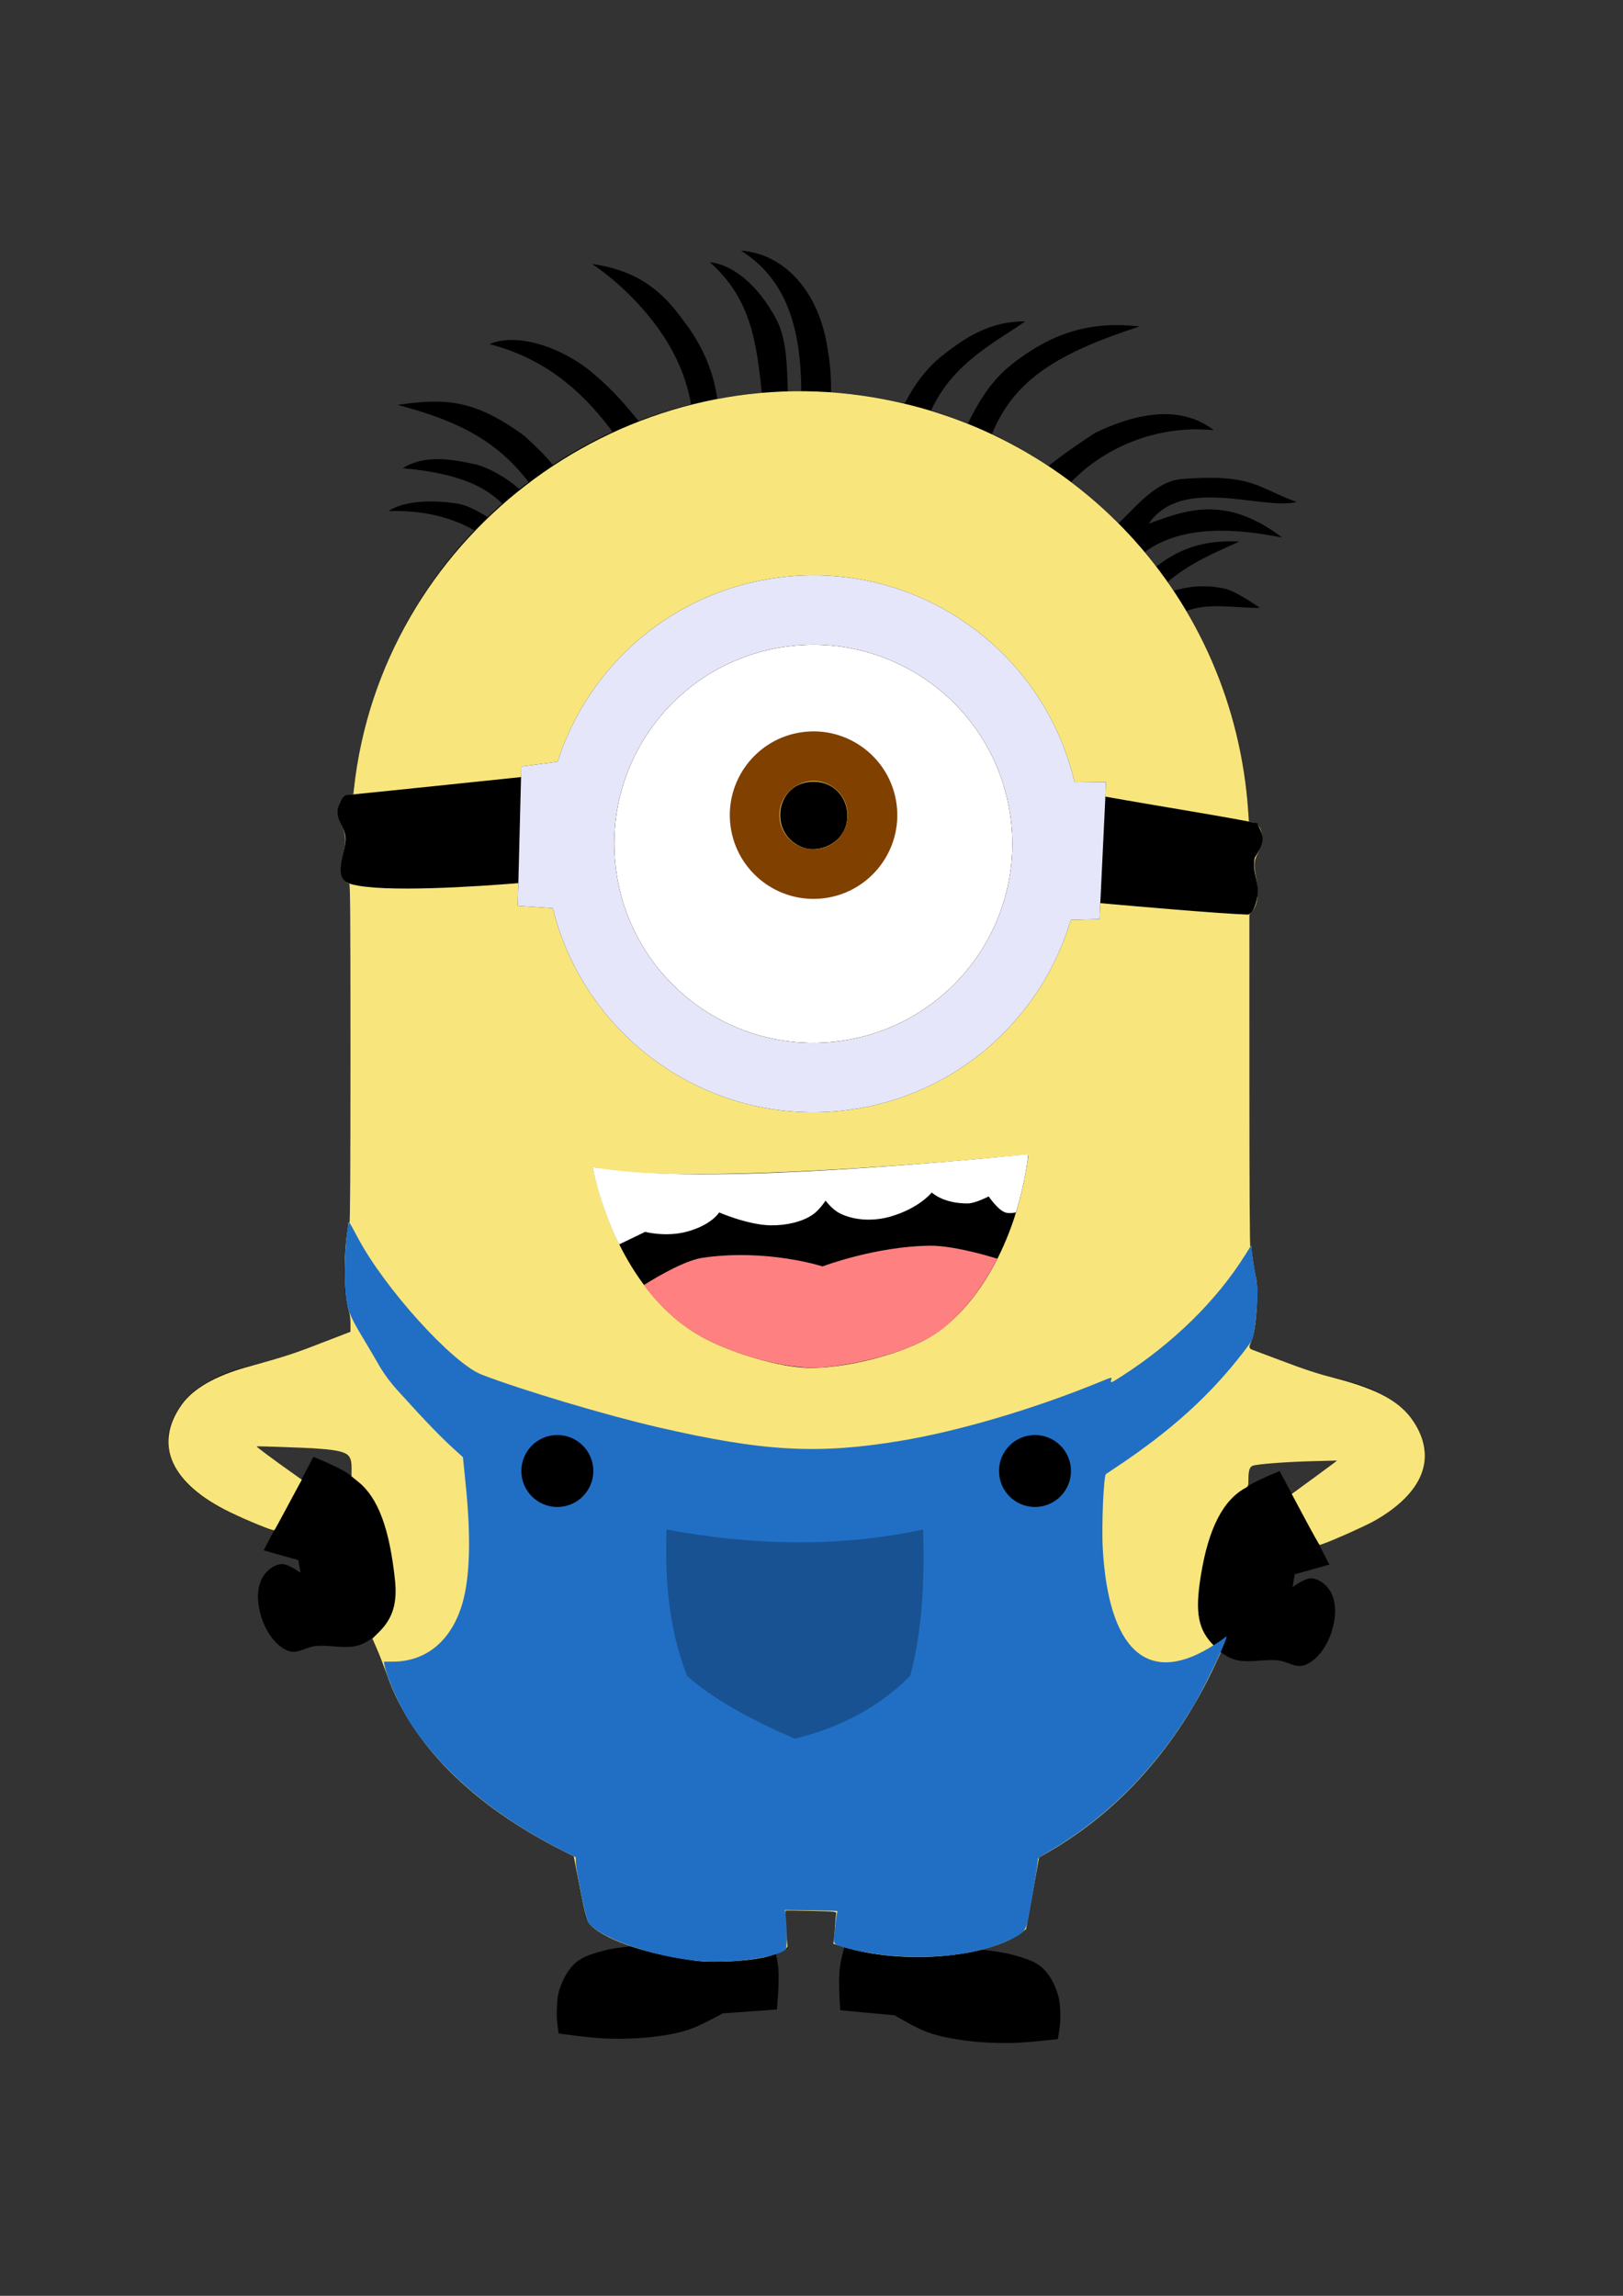 <?xml version="1.0" encoding="UTF-8" standalone="no"?>
<!-- Created with Inkscape (http://www.inkscape.org/) -->

<svg
   xmlns:dc="http://purl.org/dc/elements/1.1/"
   xmlns:cc="http://creativecommons.org/ns#"
   xmlns:rdf="http://www.w3.org/1999/02/22-rdf-syntax-ns#"
   xmlns:svg="http://www.w3.org/2000/svg"
   xmlns="http://www.w3.org/2000/svg"
   xmlns:sodipodi="http://sodipodi.sourceforge.net/DTD/sodipodi-0.dtd"
   xmlns:inkscape="http://www.inkscape.org/namespaces/inkscape"
   width="210mm"
   height="297mm"
   viewBox="0 0 744.094 1052.362"
   id="svg3506"
   version="1.1"
   inkscape:version="0.91pre4 r13712"
   sodipodi:docname="minion3.svg">
  <rect x="0" y="0" width="744.094" height="1052.362" fill="#333333" stroke="none"/>
  <defs
     id="defs3508" />
  <sodipodi:namedview
     id="base"
     pagecolor="#ffffff"
     bordercolor="#666666"
     borderopacity="1.0"
     inkscape:pageopacity="0.0"
     inkscape:pageshadow="2"
     inkscape:zoom="0.35"
     inkscape:cx="-55"
     inkscape:cy="520"
     inkscape:document-units="px"
     inkscape:current-layer="layer1"
     showgrid="false"
     inkscape:window-width="1366"
     inkscape:window-height="715"
     inkscape:window-x="-8"
     inkscape:window-y="-8"
     inkscape:window-maximized="1" />
  <g
     inkscape:label="Layer 1"
     inkscape:groupmode="layer"
     id="layer1">
    <path
       inkscape:connector-curvature="0"
       style="fill:#000000;stroke:none;stroke-linejoin:round"
       label="Layer 1* (23) (J) (3) (J)"
       id="Layer 1* (23) (J) (3) (J)"
       d="m 613.305,669.267 c 0,0 -10.468,7.865 -15.884,11.621 -1.591,1.103 -3.545,2.449 -5.321,3.652 l -5.4,-10.192 c 0,0 -0.102,0.026 -0.104,0.029 0,0 -0.694,0.292 -1.403,0.582 -0.211,0.086 -0.164,0.052 -0.425,0.159 -0.876,0.363 -2.045,0.848 -3.308,1.403 -0.48,0.209 -0.947,0.404 -1.456,0.634 -0.417,0.188 -0.816,0.386 -1.244,0.582 -0.681,0.316 -1.354,0.644 -2.04,0.981 -0.743,0.363 -1.484,0.71 -2.196,1.085 -0.524,0.277 -0.994,0.571 -1.482,0.848 -0.19,0.107 -0.399,0.209 -0.582,0.316 -0.094,0.055 -0.203,0.107 -0.292,0.159 0.076,-1.137 0.128,-2.272 0.185,-3.415 0.016,-0.292 0.039,-0.579 0.052,-0.874 0.011,-0.211 0.018,-0.423 0.026,-0.634 0.052,-1.218 0.078,-2.455 0.107,-3.681 2.011,-1.158 4.278,-1.659 6.696,-1.826 2.689,-0.188 5.548,-0.104 8.154,-0.37 8.6,-0.882 25.916,-1.059 25.916,-1.059 z M 117.071,662.755 c 0,0 17.316,0.177 25.916,1.059 2.606,0.266 5.465,0.183 8.152,0.37 2.687,0.185 5.188,0.764 7.359,2.222 0.916,0.616 1.709,1.356 2.384,2.196 0.002,0.005 -0.005,0.021 0,0.026 0.005,1.328 0.021,2.653 0.052,3.973 0.031,1.317 0.076,2.632 0.133,3.944 -0.378,-0.279 -0.759,-0.553 -1.14,-0.822 -0.018,-0.013 -0.034,-0.039 -0.052,-0.052 -0.287,-0.203 -0.6,-0.402 -0.926,-0.61 -0.021,-0.011 -0.034,-0.039 -0.055,-0.052 -0.334,-0.211 -0.689,-0.42 -1.056,-0.634 -0.018,-0.011 -0.036,-0.018 -0.055,-0.029 -0.759,-0.441 -1.581,-0.884 -2.434,-1.323 -0.018,-0.007 -0.036,-0.018 -0.055,-0.026 -0.848,-0.436 -1.743,-0.882 -2.619,-1.296 -0.026,-0.013 -0.055,-0.016 -0.081,-0.026 -0.874,-0.415 -1.729,-0.822 -2.567,-1.192 -0.026,-0.013 -0.052,-0.016 -0.078,-0.026 -0.835,-0.37 -1.628,-0.723 -2.358,-1.033 -2.238,-0.957 -3.811,-1.589 -3.811,-1.589 l -0.026,0.026 c -0.002,0 -0.081,-0.026 -0.081,-0.026 l -5.4,10.192 c -1.774,-1.203 -3.728,-2.549 -5.319,-3.652 -5.415,-3.756 -15.884,-11.621 -15.884,-11.621 z m 222.623,-547.88 c 20.644,12.998 27.463,34.878 27.69,64.458 -0.211,-5.1e-4 -0.423,0 -0.636,0 -1.333,0 -2.666,0.028 -3.996,0.053 -1.171,0.024 -2.329,0.065 -3.493,0.106 -0.159,0.005 -0.318,-0.005 -0.477,0 0.796,-0.032 1.583,-0.085 2.382,-0.106 -0.3,-11.521 -0.532,-23.997 -5.162,-32.851 -8.614,-16.475 -20.704,-25.452 -30.52,-26.313 18.273,16.307 21.184,34.979 23.798,59.825 0.527,-0.044 1.062,-0.066 1.589,-0.106 -1.873,0.142 -3.73,0.312 -5.585,0.503 -1.557,0.16 -3.115,0.335 -4.659,0.53 -0.639,0.08 -1.273,0.179 -1.907,0.265 -1.195,0.161 -2.387,0.321 -3.574,0.503 -0.467,0.071 -0.936,0.137 -1.403,0.212 -1.416,0.227 -2.828,0.486 -4.236,0.741 -0.219,0.04 -0.441,0.065 -0.66,0.106 -1.823,-13.125 -7.33,-25.226 -15.062,-35.207 -10.693,-15.132 -21.985,-23.531 -42.408,-26.657 13.88,9.416 26.24,22.386 34.491,35.71 5.723,9.575 9.19,18.694 11.013,28.721 -1.033,0.255 -2.071,0.524 -3.096,0.794 -0.391,0.102 -0.777,0.213 -1.166,0.318 -1.132,0.305 -2.262,0.602 -3.389,0.926 -0.107,0.031 -0.211,0.075 -0.318,0.106 -1.429,0.415 -2.843,0.826 -4.26,1.271 -0.055,0.016 -0.107,0.036 -0.159,0.053 -0.955,0.3 -1.912,0.613 -2.859,0.927 -0.55,0.182 -1.096,0.37 -1.641,0.556 -2.442,0.83 -4.857,1.702 -7.254,2.621 -7.424,-9.156 -13.818,-16.271 -23.506,-23.983 -10.283,-7.79 -24.142,-13.506 -35.764,-13.103 -3.253,0.112 -6.326,0.724 -9.107,1.879 28.658,7.311 45.384,25.346 56.491,40.21 -0.965,0.441 -1.93,0.895 -2.885,1.35 -0.574,0.274 -1.15,0.542 -1.722,0.821 -3.193,1.558 -6.326,3.208 -9.425,4.924 -1.143,0.633 -2.285,1.278 -3.415,1.932 -1.127,0.652 -2.249,1.312 -3.36,1.985 -1.122,0.678 -2.23,1.366 -3.336,2.065 -1.101,0.694 -2.196,1.403 -3.282,2.118 -3.469,-4.538 -7.646,-8.262 -12.706,-13.103 -16.087,-11.906 -27.56,-15.712 -40.133,-15.936 -5.713,-0.102 -11.642,0.54 -18.343,1.482 28.222,7.409 45.598,16.612 60.091,35.366 -0.436,0.329 -0.866,0.67 -1.299,1.006 -0.952,0.734 -1.891,1.474 -2.83,2.224 -6.146,-5.159 -12.983,-9.282 -19.854,-11.25 -5.705,-1.259 -11.619,-2.42 -17.365,-2.462 -5.749,-0.042 -11.332,1.013 -16.361,4.156 26.164,2.32 37.89,8.676 45.637,16.2 0.326,-0.287 0.652,-0.563 0.981,-0.847 -0.443,0.386 -0.884,0.775 -1.325,1.165 -0.67,0.597 -1.346,1.194 -2.011,1.8 -0.697,0.635 -1.377,1.288 -2.066,1.932 -0.514,0.482 -1.025,0.968 -1.534,1.456 -0.245,0.233 -0.498,0.454 -0.741,0.688 -4.711,-2.858 -9.425,-5.46 -13.846,-6.168 -3.887,-0.622 -8.251,-1.004 -12.573,-0.979 -7.205,0.04 -14.303,1.225 -19.006,4.42 15.602,-0.505 28.405,2.656 39.363,8.815 -0.832,0.873 -1.646,1.759 -2.462,2.647 -0.123,0.134 -0.248,0.263 -0.37,0.397 -4.033,4.411 -7.875,9.012 -11.514,13.765 -1.881,2.454 -3.712,4.951 -5.481,7.491 -0.71,1.019 -1.398,2.038 -2.092,3.071 -0.318,0.475 -0.636,0.951 -0.952,1.429 -0.123,0.187 -0.248,0.369 -0.37,0.556 -0.582,0.892 -1.15,1.799 -1.722,2.7 -0.822,1.304 -1.641,2.621 -2.434,3.944 -1.403,2.339 -2.765,4.696 -4.077,7.095 -0.115,0.213 -0.23,0.422 -0.344,0.635 -0.337,0.622 -0.673,1.253 -1.004,1.879 -0.326,0.614 -0.663,1.236 -0.981,1.853 -0.136,0.262 -0.263,0.531 -0.397,0.794 -0.503,0.984 -0.996,1.971 -1.482,2.965 -0.201,0.405 -0.386,0.811 -0.584,1.218 -0.678,1.407 -1.338,2.81 -1.985,4.235 -0.561,1.238 -1.103,2.482 -1.641,3.733 -0.162,0.377 -0.316,0.76 -0.477,1.138 -0.363,0.861 -0.73,1.728 -1.085,2.594 -0.274,0.671 -0.553,1.337 -0.819,2.012 -0.282,0.71 -0.548,1.43 -0.822,2.144 -0.227,0.593 -0.467,1.178 -0.689,1.774 -0.07,0.194 -0.141,0.389 -0.211,0.582 -0.43,1.168 -0.835,2.342 -1.244,3.521 -0.516,1.491 -1.025,2.993 -1.508,4.5 -0.485,1.504 -0.955,3.008 -1.403,4.527 -0.365,1.228 -0.717,2.442 -1.059,3.68 -0.084,0.3 -0.157,0.6 -0.237,0.9 -0.36,1.326 -0.725,2.66 -1.059,3.997 -0.224,0.894 -0.425,1.802 -0.636,2.7 -0.099,0.422 -0.193,0.847 -0.29,1.271 -0.201,0.87 -0.397,1.746 -0.584,2.621 -0.18,0.845 -0.357,1.692 -0.53,2.541 -0.099,0.494 -0.193,0.987 -0.29,1.482 -0.269,1.379 -0.53,2.767 -0.77,4.156 -0.274,1.591 -0.527,3.188 -0.767,4.791 -0.237,1.601 -0.459,3.204 -0.66,4.818 -0.203,1.621 -0.394,3.238 -0.558,4.87 -0.663,0.066 -1.803,0.179 -2.408,0.238 -2.762,0.271 -4.179,4.092 -4.633,6.83 -0.715,4.317 3.156,8.24 3.522,12.599 0.574,6.881 -6.681,18.542 2.46,21.39 l 0,156.128 c -0.37,-0.746 -0.819,-1.641 -0.819,-1.641 -2.275,8.016 -3.151,33.027 -0.477,40.422 0.216,0.595 0.425,1.156 0.636,1.693 0.002,0.011 0.021,0.016 0.026,0.026 0.206,0.527 0.402,1.03 0.608,1.51 0.007,0.016 0.021,0.034 0.026,0.052 l 0,6.855 c -7.327,2.882 -22.718,8.887 -30.257,11.436 -10.606,3.587 -22.04,4.969 -32.002,10.059 -5.348,2.731 -10.716,6.096 -14.454,10.773 -3.561,4.455 -6.287,9.952 -7.014,15.594 -0.775,12.031 6.227,20.955 14.981,27.317 7.63,5.541 14.556,8.473 23.216,12.232 3.37,1.461 6.798,2.768 10.244,4.048 l -4.711,8.973 15.884,4.448 0.344,1.881 0.66,3.97 c -0.084,-0.063 -0.827,-0.621 -1.985,-1.351 -0.19,-0.123 -0.402,-0.269 -0.608,-0.397 -0.203,-0.12 -0.394,-0.222 -0.61,-0.344 -0.467,-0.271 -0.95,-0.519 -1.456,-0.767 -0.011,-0.005 -0.016,-0.021 -0.026,-0.026 -1.482,-0.72 -3.057,-1.26 -4.288,-1.114 -3.67,0.438 -7.088,3.409 -8.736,6.699 -0.013,0.026 -0.039,0.052 -0.052,0.078 -0.146,0.3 -0.269,0.618 -0.397,0.926 -1.135,2.726 -1.471,5.775 -1.27,8.843 0.021,0.363 0.068,0.723 0.104,1.085 0.002,0.018 0,0.036 0,0.052 0.039,0.363 0.084,0.725 0.133,1.085 0.002,0.018 -0.002,0.036 0,0.055 0.052,0.36 0.123,0.725 0.185,1.085 0.05,0.269 0.104,0.527 0.159,0.793 0.248,1.223 0.543,2.429 0.9,3.574 0.12,0.386 0.258,0.775 0.397,1.166 0.005,0.011 0.024,0.016 0.026,0.026 0.136,0.378 0.248,0.756 0.399,1.137 0.002,0.011 0.021,0.016 0.026,0.026 0.151,0.381 0.308,0.759 0.477,1.14 0.002,0.011 0.021,0.016 0.026,0.026 0.167,0.378 0.344,0.762 0.53,1.137 0.005,0.011 0.021,0.016 0.026,0.026 0.185,0.376 0.355,0.77 0.556,1.14 0.005,0.011 0.021,0.016 0.026,0.026 2.28,4.176 5.559,7.922 9.688,9.581 0.527,0.214 1.049,0.355 1.563,0.425 3.615,0.548 6.926,-2.074 10.906,-2.543 7.171,-0.843 15.083,1.969 21.654,-1.004 1.589,-0.72 3.109,-1.641 4.552,-2.7 0.592,1.568 1.19,3.096 1.8,4.604 0.524,1.294 1.043,2.564 1.589,3.814 0.217,0.496 0.441,0.991 0.663,1.482 0.104,0.23 0.211,0.459 0.318,0.689 0.446,0.976 0.905,1.936 1.375,2.885 0.005,0.011 0.021,0.016 0.026,0.026 0.013,0.044 0.016,0.089 0.029,0.133 0.284,1.025 0.597,2.05 0.926,3.07 0.018,0.06 0.031,0.125 0.052,0.185 0.321,0.994 0.673,1.977 1.033,2.966 0.018,0.052 0.034,0.104 0.052,0.157 0.381,1.038 0.796,2.069 1.218,3.099 0.407,0.996 0.824,2.003 1.27,2.992 0.042,0.089 0.091,0.175 0.133,0.263 0.031,0.068 0.047,0.143 0.078,0.211 0.918,2.006 1.92,3.983 2.992,5.955 1.688,3.102 3.561,6.148 5.611,9.161 0.678,0.996 1.375,2.003 2.092,2.989 0.723,0.994 1.463,1.983 2.223,2.966 0.764,0.986 1.531,1.964 2.329,2.937 0.146,0.177 0.279,0.355 0.425,0.53 1.458,1.761 3,3.495 4.578,5.215 0.866,0.944 1.748,1.878 2.648,2.807 0.903,0.934 1.816,1.86 2.752,2.781 1.732,1.698 3.506,3.378 5.348,5.029 0.149,0.13 0.303,0.263 0.451,0.397 0.007,0.007 0.016,0.018 0.026,0.026 0.936,0.832 1.896,1.669 2.859,2.489 0.19,0.162 0.391,0.316 0.582,0.477 0.561,0.472 1.127,0.934 1.696,1.401 0.563,0.464 1.119,0.944 1.693,1.403 0.078,0.065 0.159,0.123 0.237,0.185 0.772,0.618 1.544,1.218 2.329,1.829 0.986,0.759 1.985,1.526 2.992,2.275 0.112,0.084 0.232,0.157 0.344,0.24 0.796,0.587 1.599,1.166 2.41,1.745 0.53,0.381 1.051,0.764 1.586,1.14 0.955,0.668 1.915,1.328 2.888,1.985 1.174,0.793 2.371,1.578 3.571,2.356 1.145,0.741 2.275,1.474 3.443,2.196 0.06,0.039 0.123,0.068 0.185,0.107 0.934,0.577 1.883,1.153 2.833,1.719 0.297,0.18 0.6,0.352 0.9,0.53 1.255,0.743 2.53,1.474 3.811,2.199 0.483,0.271 0.97,0.55 1.456,0.819 0.801,0.446 1.599,0.887 2.41,1.325 2.345,1.268 4.727,2.528 7.145,3.73 0.256,0.128 0.511,0.245 0.77,0.373 1.19,0.587 2.392,1.148 3.6,1.719 0.159,0.076 0.316,0.162 0.475,0.237 l 5.455,27.956 c 0.065,0.274 0.149,0.543 0.263,0.819 0.016,0.036 0.039,0.07 0.055,0.107 0.112,0.258 0.24,0.535 0.397,0.793 0.013,0.021 0.039,0.034 0.052,0.055 0.021,0.031 0.031,0.07 0.052,0.104 0.157,0.248 0.339,0.493 0.532,0.741 0.198,0.258 0.423,0.511 0.66,0.77 0.081,0.086 0.154,0.177 0.237,0.263 0.036,0.036 0.07,0.068 0.107,0.107 0.203,0.206 0.407,0.402 0.636,0.608 0.279,0.256 0.584,0.514 0.9,0.767 0.052,0.044 0.102,0.089 0.159,0.133 0.17,0.136 0.35,0.263 0.53,0.397 0.211,0.162 0.41,0.318 0.634,0.477 0.078,0.055 0.159,0.104 0.237,0.159 0.603,0.415 1.25,0.832 1.933,1.244 0.668,0.399 1.351,0.798 2.092,1.19 0.036,0.021 0.07,0.034 0.104,0.055 0.762,0.402 1.578,0.798 2.41,1.19 1.683,0.796 3.488,1.56 5.426,2.303 0.736,0.282 1.484,0.574 2.251,0.848 0.248,0.089 0.488,0.177 0.741,0.263 0.133,0.047 0.263,0.089 0.397,0.133 -3.741,0.376 -8.689,1.002 -11.859,1.855 -4.607,1.236 -9.537,2.423 -13.184,5.478 -3.477,2.916 -5.762,7.239 -7.307,11.488 -1.385,3.819 -1.489,8.011 -1.56,12.072 -0.055,3.039 0.874,9.052 0.874,9.052 0,0 14.462,2.058 21.758,2.303 7.106,0.24 14.303,0.084 21.362,-0.741 5.663,-0.66 11.303,-1.581 16.705,-3.389 5.371,-1.797 15.354,-7.385 15.354,-7.385 l 24.881,-1.8 c 0,0 1.25,-12.706 0.636,-19.061 -0.177,-1.839 -0.6,-4.132 -1.111,-6.459 0.459,-0.17 0.903,-0.344 1.349,-0.53 0.018,-0.007 0.036,-0.018 0.055,-0.026 0.443,-0.185 0.892,-0.383 1.323,-0.582 0.018,-0.007 0.036,-0.018 0.052,-0.026 0.018,-0.007 0.036,-0.018 0.055,-0.026 0.874,-0.404 1.727,-0.837 2.541,-1.299 l -1.325,-17.762 c 1.716,0.104 3.446,0.196 5.162,0.266 0.321,0.013 0.634,0.013 0.955,0.026 1.492,0.055 2.976,0.104 4.474,0.133 0.811,0.013 1.623,0.018 2.434,0.026 1.56,0.013 3.125,0.016 4.685,0 1.967,-0.021 3.939,-0.065 5.903,-0.133 l -1.216,15.195 c 1.059,0.415 2.204,0.814 3.389,1.19 0.308,0.102 0.608,0.196 0.926,0.292 0.211,0.065 0.417,0.12 0.634,0.185 -0.884,3.248 -1.771,6.897 -2.118,9.821 -0.746,6.339 0.24,19.113 0.24,19.113 l 24.909,2.329 c 0,0 9.756,5.838 15.088,7.755 5.363,1.93 11.055,2.945 16.703,3.733 7.041,0.983 14.204,1.296 21.309,1.218 7.301,-0.084 21.761,-1.8 21.761,-1.8 0,0 1.127,-5.987 1.137,-9.028 0.016,-4.062 -0.044,-8.3 -1.349,-12.151 -1.453,-4.283 -3.629,-8.627 -7.043,-11.621 -3.579,-3.136 -8.522,-4.403 -13.103,-5.744 -3.9,-1.14 -10.724,-2.019 -14.295,-2.434 0.198,-0.052 0.389,-0.107 0.584,-0.159 0.214,-0.06 0.42,-0.125 0.634,-0.185 0.723,-0.203 1.44,-0.415 2.144,-0.636 0.908,-0.282 1.797,-0.558 2.674,-0.874 0.018,-0.005 0.034,-0.018 0.052,-0.026 0.777,-0.277 1.526,-0.571 2.277,-0.874 0.11,-0.042 0.211,-0.086 0.318,-0.13 0.764,-0.313 1.516,-0.642 2.251,-0.981 0.843,-0.389 1.659,-0.793 2.46,-1.218 0.803,-0.423 1.596,-0.861 2.356,-1.323 0.034,-0.021 0.073,-0.031 0.107,-0.052 0.125,-0.078 0.245,-0.162 0.37,-0.24 0.49,-0.305 0.963,-0.631 1.429,-0.952 0.11,-0.076 0.235,-0.136 0.344,-0.211 0.334,-0.235 0.657,-0.472 0.978,-0.715 0.011,-0.007 0.018,-0.018 0.029,-0.026 0.331,-0.25 0.657,-0.509 0.978,-0.77 l 6.01,-33.035 c 0.24,-0.13 0.475,-0.266 0.715,-0.397 0.884,-0.49 1.769,-0.978 2.645,-1.484 0.976,-0.561 1.972,-1.14 2.94,-1.719 0.141,-0.086 0.282,-0.18 0.423,-0.266 1.015,-0.613 2.011,-1.218 3.018,-1.852 0.091,-0.057 0.175,-0.128 0.266,-0.185 1.049,-0.665 2.11,-1.323 3.149,-2.011 0.047,-0.031 0.086,-0.076 0.133,-0.107 2.056,-1.364 4.077,-2.776 6.088,-4.236 0.112,-0.081 0.23,-0.154 0.344,-0.237 0.034,-0.026 0.07,-0.052 0.104,-0.078 1.033,-0.754 2.053,-1.526 3.073,-2.303 0.068,-0.055 0.141,-0.107 0.211,-0.159 0.973,-0.746 1.949,-1.508 2.911,-2.277 0.112,-0.089 0.232,-0.175 0.344,-0.263 0.923,-0.741 1.842,-1.489 2.752,-2.251 0.149,-0.125 0.303,-0.245 0.451,-0.37 0.869,-0.73 1.735,-1.474 2.593,-2.223 0.188,-0.164 0.37,-0.339 0.556,-0.503 0.822,-0.723 1.625,-1.456 2.436,-2.199 0.222,-0.201 0.441,-0.404 0.663,-0.608 0.767,-0.71 1.544,-1.416 2.303,-2.144 0.256,-0.245 0.511,-0.493 0.767,-0.741 0.717,-0.696 1.435,-1.406 2.144,-2.118 0.29,-0.29 0.584,-0.579 0.874,-0.874 0.668,-0.678 1.323,-1.372 1.985,-2.063 0.824,-0.863 1.649,-1.737 2.462,-2.622 0.123,-0.133 0.248,-0.263 0.37,-0.397 0.352,-0.386 0.707,-0.775 1.059,-1.166 0.574,-0.639 1.15,-1.281 1.719,-1.93 0.381,-0.436 0.762,-0.884 1.14,-1.325 0.53,-0.618 1.062,-1.25 1.586,-1.878 0.412,-0.49 0.811,-0.986 1.218,-1.484 0.007,-0.007 0.018,-0.016 0.026,-0.026 0.848,-1.036 1.683,-2.087 2.515,-3.149 0.07,-0.089 0.143,-0.177 0.214,-0.266 0.441,-0.566 0.884,-1.145 1.323,-1.719 0.462,-0.605 0.921,-1.213 1.377,-1.829 0.397,-0.535 0.796,-1.072 1.19,-1.615 0.146,-0.198 0.279,-0.407 0.425,-0.608 0.699,-0.97 1.401,-1.946 2.089,-2.937 0.83,-1.195 1.651,-2.405 2.462,-3.629 0.814,-1.226 1.615,-2.476 2.41,-3.733 0.775,-1.226 1.544,-2.476 2.301,-3.73 0.018,-0.029 0.036,-0.052 0.055,-0.081 0.563,-0.939 1.14,-1.878 1.693,-2.833 0.203,-0.35 0.407,-0.704 0.61,-1.059 0.579,-1.012 1.15,-2.037 1.719,-3.07 0.17,-0.305 0.337,-0.618 0.503,-0.926 0.029,-0.052 0.052,-0.107 0.078,-0.159 0.71,-1.302 1.403,-2.611 2.092,-3.944 0.605,-1.169 1.21,-2.329 1.8,-3.519 0.104,-0.211 0.214,-0.425 0.318,-0.636 0.613,-1.244 1.231,-2.517 1.826,-3.785 0.078,-0.167 0.162,-0.337 0.237,-0.503 0.18,-0.386 0.352,-0.777 0.53,-1.163 0.488,-1.062 0.955,-2.126 1.429,-3.203 0.209,-0.47 0.402,-0.957 0.61,-1.429 1.476,1.096 3.052,2.04 4.685,2.778 6.571,2.974 14.457,0.19 21.628,1.033 3.913,0.459 7.2,2.953 10.747,2.515 0.462,-0.057 0.929,-0.149 1.403,-0.318 0.086,-0.029 0.177,-0.044 0.263,-0.078 0.018,-0.007 0.036,-0.021 0.055,-0.026 0.016,-0.007 0.034,-0.021 0.052,-0.029 0.715,-0.29 1.401,-0.65 2.063,-1.056 0.018,-0.011 0.036,-0.018 0.055,-0.029 0.331,-0.203 0.66,-0.43 0.978,-0.66 0.016,-0.013 0.036,-0.016 0.052,-0.026 0.318,-0.235 0.623,-0.485 0.929,-0.743 0.013,-0.011 0.036,-0.013 0.052,-0.026 0.303,-0.256 0.584,-0.54 0.874,-0.819 0.013,-0.013 0.039,-0.013 0.052,-0.026 0.295,-0.284 0.569,-0.571 0.848,-0.874 0.007,-0.011 0.018,-0.018 0.026,-0.026 0.279,-0.305 0.556,-0.631 0.819,-0.955 0.011,-0.007 0.021,-0.016 0.029,-0.026 0.258,-0.318 0.522,-0.647 0.767,-0.978 0.011,-0.016 0.016,-0.039 0.026,-0.055 0.136,-0.183 0.266,-0.368 0.397,-0.556 0.117,-0.164 0.232,-0.334 0.344,-0.503 0.235,-0.35 0.443,-0.696 0.663,-1.059 0.005,-0.007 0.021,-0.016 0.026,-0.026 0.219,-0.36 0.433,-0.741 0.636,-1.111 0.005,-0.011 0.021,-0.016 0.026,-0.026 0.063,-0.115 0.125,-0.23 0.185,-0.344 0.329,-0.621 0.616,-1.247 0.9,-1.878 0.016,-0.036 0.036,-0.07 0.052,-0.107 0.164,-0.373 0.326,-0.738 0.477,-1.111 0.007,-0.018 0.018,-0.036 0.026,-0.052 0.151,-0.383 0.287,-0.759 0.423,-1.14 0.002,-0.007 -0.002,-0.018 0,-0.026 0.136,-0.381 0.279,-0.736 0.397,-1.111 0.005,-0.016 -0.002,-0.036 0,-0.055 0.12,-0.376 0.211,-0.775 0.318,-1.163 0.091,-0.329 0.209,-0.644 0.292,-0.978 0.175,-0.715 0.321,-1.44 0.449,-2.173 0.005,-0.016 -0.002,-0.034 0,-0.052 0.065,-0.357 0.136,-0.725 0.188,-1.085 0,-0.018 -0.005,-0.036 0,-0.052 0.104,-0.738 0.188,-1.458 0.237,-2.199 0,-0.026 -0.002,-0.052 0,-0.078 0.188,-3.042 -0.146,-6.088 -1.27,-8.788 -0.125,-0.303 -0.253,-0.608 -0.399,-0.9 -0.016,-0.034 -0.034,-0.07 -0.052,-0.107 -0.188,-0.376 -0.402,-0.746 -0.634,-1.111 -1.8,-2.822 -4.849,-5.199 -8.102,-5.585 -2.048,-0.245 -5.029,1.388 -6.988,2.648 -0.018,0.011 -0.034,0.039 -0.052,0.052 -0.363,0.235 -0.704,0.443 -0.978,0.636 -0.584,0.397 -0.9,0.644 -0.955,0.686 l 0.636,-3.918 0.37,-1.956 15.884,-4.448 -4.714,-8.973 c 3.449,-1.283 6.876,-2.59 10.246,-4.051 8.658,-3.756 15.586,-6.688 23.214,-12.229 8.754,-6.365 15.758,-15.289 14.984,-27.32 -0.728,-5.642 -3.456,-11.139 -7.014,-15.591 -3.738,-4.68 -9.107,-8.042 -14.454,-10.773 -9.965,-5.089 -21.398,-6.472 -32.005,-10.059 -6.662,-2.254 -19.202,-7.106 -27.16,-10.22 l 0,-1.586 c 0.503,-0.681 1.01,-1.372 1.51,-2.066 0,0 3.884,-20.788 1.933,-27.134 -1.435,-4.656 -2.541,-16.411 -2.541,-16.411 -0.297,0.511 -0.603,1.004 -0.903,1.508 l 0,-153.188 c 2.186,-0.83 3.422,-5.616 3.84,-7.969 1.153,-6.514 -2.648,-11.561 -1.14,-17.999 3.222,-5.016 4.009,-7.779 3.151,-10.935 -0.078,-0.287 -0.159,-0.577 -0.263,-0.871 -0.42,-1.182 -1.054,-2.444 -1.855,-3.918 -1.012,-0.235 -2.371,-0.522 -3.889,-0.822 -0.07,-1.722 -0.18,-3.425 -0.292,-5.136 -0.112,-1.709 -0.243,-3.41 -0.397,-5.108 -0.154,-1.691 -0.337,-3.378 -0.53,-5.056 -0.196,-1.688 -0.402,-3.381 -0.636,-5.056 -0.232,-1.667 -0.493,-3.322 -0.767,-4.976 -0.274,-1.655 -0.561,-3.309 -0.874,-4.95 -0.316,-1.651 -0.652,-3.287 -1.007,-4.924 -0.011,-0.053 -0.013,-0.106 -0.026,-0.159 -1.046,-4.828 -2.249,-9.601 -3.626,-14.294 -0.404,-1.382 -0.837,-2.76 -1.27,-4.13 -0.063,-0.195 -0.123,-0.387 -0.185,-0.582 -0.002,-0.007 0.002,-0.018 0,-0.027 -0.501,-1.563 -1.025,-3.113 -1.563,-4.659 -0.081,-0.237 -0.154,-0.478 -0.237,-0.715 -0.459,-1.309 -0.918,-2.621 -1.403,-3.918 -0.248,-0.668 -0.511,-1.321 -0.767,-1.985 -0.334,-0.861 -0.665,-1.713 -1.007,-2.568 -0.044,-0.114 -0.086,-0.23 -0.133,-0.344 -0.563,-1.403 -1.15,-2.795 -1.745,-4.183 -0.23,-0.533 -0.457,-1.058 -0.689,-1.588 -0.423,-0.96 -0.835,-1.906 -1.27,-2.859 -0.43,-0.938 -0.882,-1.876 -1.325,-2.806 -0.256,-0.538 -0.506,-1.079 -0.767,-1.615 -0.193,-0.399 -0.386,-0.794 -0.582,-1.191 -0.522,-1.053 -1.051,-2.107 -1.589,-3.15 -0.412,-0.8 -0.848,-1.588 -1.27,-2.382 -0.488,-0.912 -0.983,-1.822 -1.484,-2.726 -0.631,-1.144 -1.252,-2.284 -1.904,-3.415 -0.381,-0.66 -0.777,-1.304 -1.166,-1.959 9.975,-4.174 24.085,-1.156 33.645,-1.509 0,0 -9.905,-7.042 -15.644,-8.683 -3.55,-0.816 -6.913,-1.186 -10.166,-1.191 -4.651,-0.007 -9.093,0.749 -13.685,2.038 -0.219,-0.329 -0.443,-0.653 -0.663,-0.98 -0.209,-0.31 -0.425,-0.618 -0.636,-0.927 -0.483,-0.706 -0.963,-1.415 -1.456,-2.118 10.181,-8.628 21.75,-13.499 32.931,-18.53 -1.86,-0.093 -3.662,-0.115 -5.426,-0.08 -12.336,0.25 -22.397,3.699 -31.898,10.959 -0.261,0.198 -0.532,0.385 -0.796,0.582 -0.363,-0.474 -0.743,-0.933 -1.111,-1.403 -0.047,-0.06 -0.086,-0.126 -0.133,-0.185 -0.042,-0.054 -0.089,-0.104 -0.13,-0.159 -0.95,-1.202 -1.912,-2.393 -2.888,-3.573 -0.352,-0.43 -0.699,-0.869 -1.056,-1.297 20.047,-14.91 50.518,-8.936 62.921,-6.697 0,0 -11,-9.049 -23.717,-11.806 -14.06,-3.048 -24.909,0.923 -37.352,5.48 15.271,-22.272 51.772,-5.998 67.82,-9.927 -15.513,-5.638 -19.267,-11.039 -39.496,-11.091 -3.746,-0.011 -8.045,0.166 -13.103,0.556 -11.499,0.886 -20.383,11.852 -29.065,20.33 -0.85,-0.854 -1.706,-1.702 -2.569,-2.541 -0.227,-0.222 -0.459,-0.441 -0.689,-0.662 -1.153,-1.111 -2.34,-2.199 -3.519,-3.283 -1.116,-1.024 -2.223,-2.044 -3.362,-3.044 -0.07,-0.062 -0.141,-0.123 -0.211,-0.185 -0.063,-0.054 -0.125,-0.105 -0.185,-0.159 -1.145,-0.999 -2.303,-1.991 -3.469,-2.965 -0.681,-0.57 -1.375,-1.133 -2.063,-1.694 -0.553,-0.449 -1.111,-0.906 -1.667,-1.35 -0.391,-0.31 -0.775,-0.619 -1.166,-0.926 -0.869,-0.682 -1.74,-1.344 -2.622,-2.012 -0.078,-0.06 -0.157,-0.125 -0.237,-0.185 16.841,-17.091 40.72,-26.081 65.41,-23.718 -6.738,-5.216 -14.376,-7.269 -22.129,-7.332 -11.334,-0.094 -22.914,4.036 -32.323,8.603 -5.629,3.715 -13.912,9.161 -21.283,15.142 -0.423,-0.28 -0.845,-0.569 -1.27,-0.847 -0.613,-0.402 -1.234,-0.796 -1.852,-1.191 -0.741,-0.473 -1.476,-0.939 -2.225,-1.403 -0.303,-0.189 -0.618,-0.368 -0.926,-0.556 -0.485,-0.299 -0.965,-0.605 -1.456,-0.9 -0.571,-0.343 -1.145,-0.694 -1.719,-1.032 -0.018,-0.011 -0.036,-0.016 -0.055,-0.027 -0.597,-0.352 -1.197,-0.687 -1.8,-1.032 -0.459,-0.265 -0.913,-0.533 -1.375,-0.794 -0.723,-0.407 -1.445,-0.819 -2.173,-1.218 -1.033,-0.569 -2.076,-1.116 -3.122,-1.668 -1.427,-0.752 -2.869,-1.479 -4.315,-2.197 -0.107,-0.052 -0.211,-0.106 -0.318,-0.159 -1.119,-0.553 -2.23,-1.108 -3.362,-1.641 10.207,-25.013 30.429,-37.156 67.661,-49.29 -3.511,-0.387 -6.915,-0.6 -10.192,-0.609 -17.691,-0.047 -32.281,5.523 -47.7,17.445 -10.426,8.06 -15.86,17.746 -20.835,27.663 -1.612,-0.647 -3.235,-1.272 -4.87,-1.879 -1.638,-0.61 -3.289,-1.205 -4.948,-1.774 -1.633,-0.56 -3.274,-1.122 -4.925,-1.641 -0.026,-0.007 -0.052,-0.018 -0.078,-0.027 -0.026,-0.007 -0.055,-0.018 -0.081,-0.026 -0.652,-0.205 -1.304,-0.411 -1.959,-0.609 10.038,-21.92 29.443,-31.227 43.229,-40.872 -15.8,-0.097 -27.171,6.993 -38.278,15.883 -6.975,5.582 -12.579,13.057 -16.729,21.204 -0.232,0.131 -0.503,0.286 -0.743,0.423 -0.629,-0.148 -1.27,-0.281 -1.904,-0.423 -0.185,-0.042 -0.373,-0.065 -0.556,-0.106 -1.526,-0.338 -3.044,-0.675 -4.581,-0.98 -1.479,-0.293 -2.958,-0.586 -4.448,-0.847 -0.159,-0.028 -0.318,-0.052 -0.475,-0.079 -0.107,-0.018 -0.214,-0.035 -0.318,-0.053 -1.547,-0.265 -3.102,-0.51 -4.659,-0.741 -0.237,-0.035 -0.477,-0.072 -0.715,-0.106 -1.435,-0.207 -2.872,-0.405 -4.315,-0.582 -1.557,-0.192 -3.12,-0.372 -4.688,-0.529 -0.123,-0.013 -0.245,-0.013 -0.37,-0.026 -0.678,-0.067 -1.356,-0.125 -2.037,-0.185 -0.203,-0.018 -0.407,-0.035 -0.608,-0.053 -1.077,-0.092 -2.149,-0.189 -3.229,-0.265 -0.141,-0.011 -0.284,-0.016 -0.425,-0.026 0.104,-6.501 -0.397,-13.562 -1.589,-19.88 -3.652,-25.544 -19.33,-43.614 -39.734,-45.054 z" />
    <path
       inkscape:connector-curvature="0"
       style="fill:#f8e67c;stroke:none;stroke-linejoin:round"
       label="Layer 1* (7) (J) (B)"
       id="Layer 1* (7) (J) (B)"
       d="m 367.541,626.859 c -13.395,-1.054 -33.45,-7.236 -45.955,-14.167 -23.428,-12.98 -41.667,-41.114 -49.565,-76.457 -0.266,-1.187 -0.198,-1.281 0.754,-1.041 21.153,5.308 93.528,3.535 181.484,-4.448 9.341,-0.848 17.057,-1.466 17.149,-1.375 0.091,0.091 -0.274,2.836 -0.811,6.096 -6.135,37.123 -24.954,68.131 -48.326,79.629 -15.594,7.672 -40.018,12.92 -54.728,11.762 z m 1.328,-238.108 c -17.172,-5.614 -13.75,-30.523 4.184,-30.444 16.416,0.072 21.489,22.065 6.761,29.314 -3.417,1.683 -7.852,2.142 -10.946,1.13 z m -50.012,509.986 c 8.859,1.161 26.764,0.065 33.588,-2.058 6.386,-1.985 8.793,-3.352 8.595,-4.883 -0.36,-2.807 -1.171,-15.811 -0.999,-15.985 0.099,-0.099 5.421,-0.047 11.827,0.112 11.504,0.287 11.647,0.303 11.457,1.239 -0.107,0.522 -0.316,2.89 -0.467,5.261 -0.149,2.371 -0.389,5.269 -0.532,6.438 l -0.261,2.126 4.479,1.388 c 27.283,8.449 67.051,5.084 82.462,-6.978 l 1.427,-1.116 2.979,-16.421 2.976,-16.418 4.294,-2.481 c 32.745,-18.904 59.042,-48.496 76.507,-86.083 l 2.507,-5.397 -2.778,-2.744 c -7.664,-7.567 -9.161,-15.229 -6.365,-32.532 3.503,-21.685 10.231,-34.746 20.777,-40.342 0.837,-0.443 1.02,-0.926 1.025,-2.682 0.007,-5.089 0.446,-6.704 1.977,-7.304 1.977,-0.775 15.745,-1.813 28.201,-2.123 l 10.44,-0.263 -1.317,1.054 c -1.043,0.835 -13.027,9.61 -18.375,13.455 l -1.083,0.777 6.242,11.679 c 3.433,6.422 6.388,11.679 6.563,11.679 1.492,0 20.031,-8.118 25.168,-11.021 22.418,-12.665 28.82,-29.065 17.806,-45.632 -5.88,-8.846 -16.144,-14.579 -34.777,-19.434 -9.709,-2.53 -14.324,-4.035 -26.498,-8.637 -6.271,-2.371 -11.963,-4.518 -12.649,-4.771 -1.482,-0.55 -1.552,-1.276 -0.36,-3.749 2.173,-4.508 3.566,-23.55 2.129,-29.078 -0.636,-2.444 -2.1,-12.263 -2.118,-14.209 -0.005,-0.663 -0.068,-0.676 -0.446,-0.089 -0.284,0.441 -0.441,-26.232 -0.446,-75.732 l -0.007,-76.413 1.124,-1.336 c 2.582,-3.068 3.308,-8.254 2.092,-14.918 -1.304,-7.142 -1.244,-8.173 0.723,-12.151 3.125,-6.323 2.024,-13.092 -2.272,-13.995 l -1.894,-0.399 -0.305,-4.539 C 565.68,274.159 492.846,195.499 395.792,181.435 281.841,164.924 174.848,247.414 162.264,361.482 l -0.287,2.61 -1.748,0.28 c -5.008,0.801 -6.587,6.949 -3.582,13.964 1.886,4.403 2.074,6.892 0.939,12.349 -1.414,6.808 -1.505,7.656 -1.041,9.725 0.438,1.943 2.457,4.531 3.54,4.531 0.488,0 0.595,13.888 0.595,77.868 0,51.796 -0.151,77.775 -0.454,77.587 -0.25,-0.154 -0.459,-0.115 -0.462,0.086 -0.005,0.203 -0.31,2.41 -0.678,4.907 -1.672,11.36 -1.299,29.333 0.73,35.161 0.574,1.651 0.863,3.715 0.863,6.174 l 0,3.696 -9.417,3.652 c -17.605,6.829 -19.564,7.476 -38.242,12.628 -14.209,3.921 -24.502,9.863 -29.701,17.146 -13.04,18.276 -4.951,36.27 22.183,49.349 8.254,3.981 19.846,8.697 20.274,8.251 0.185,-0.19 2.517,-4.432 5.183,-9.425 2.669,-4.993 5.434,-10.134 6.148,-11.426 l 1.296,-2.345 -5.316,-3.751 c -7.244,-5.11 -15.628,-11.358 -15.448,-11.506 0.081,-0.07 4.946,0.044 10.813,0.25 30.726,1.085 32.68,1.654 32.68,9.521 l 0,3.949 3.177,2.567 c 9.041,7.307 14.318,21.502 16.794,45.191 1.088,10.39 -1.083,17.42 -7.257,23.537 l -3.117,3.083 2.502,5.867 c 1.375,3.227 3.313,8.217 4.302,11.086 10.766,31.193 39.108,59.515 80.271,80.211 l 5.215,2.622 2.82,14.451 c 2.434,12.485 2.982,14.668 4.02,16.027 5.486,7.194 25.53,14.303 48.997,17.381 z" />
    <path
       inkscape:connector-curvature="0"
       style="fill:#ffffff;stroke:none;stroke-linejoin:round"
       label="Layer 1* (2)"
       id="Layer 1* (2)"
       d="m 471.404,529.139 c 0,0 -0.934,11.478 -5.632,26.626 -1.62,0.303 -3.162,0.423 -4.442,0.133 -3.571,-0.806 -8.045,-7.476 -8.045,-7.476 0,0 -6.18,3.193 -9.532,3.219 -11.36,0.089 -16.562,-5.024 -16.562,-5.024 0,0 -5.661,7.145 -18.745,10.982 -7.5,2.202 -16.429,2.079 -23.417,-1.435 -3.605,-1.813 -6.506,-5.815 -6.506,-5.815 0,0 -2.611,3.91 -5.327,5.987 -5.201,3.983 -13.541,5.447 -19.888,5.332 -10.567,-0.193 -23.592,-5.919 -23.592,-5.919 0,0 -3.433,5.788 -14.853,8.838 -9.67,2.582 -19.087,0.076 -19.087,0.076 l -11.684,5.645 -0.282,0.039 c -9.2,-18.709 -12.072,-35.364 -12.072,-35.364 43.761,8.222 147.922,-0.981 199.665,-5.843 z" />
    <path
       inkscape:connector-curvature="0"
       style="fill:#ff8080;stroke:none;stroke-linejoin:round"
       label="Layer 1* (1)"
       id="Layer 1* (1)"
       d="m 433.608,571.518 c 7.385,0.955 16.058,3.156 23.655,5.418 -5.598,11.063 -13.356,22.251 -24.098,31.332 -12.928,10.925 -39.256,17.204 -56.129,18.547 -17.344,1.38 -44.787,-7.067 -59.449,-16.431 -9.07,-5.794 -16.46,-13.309 -22.434,-21.322 7.734,-4.836 19.376,-11.42 27.137,-12.542 29.443,-4.255 54.819,3.978 54.819,3.978 0,0 24.382,-9.266 49.419,-9.487 2.149,-0.018 4.536,0.183 7.08,0.509 z" />
    <path
       inkscape:connector-curvature="0"
       style="fill:#216fc5;stroke:none;stroke-linejoin:round"
       label="Layer 1* (21) (W)"
       id="Layer 1* (21) (W)"
       d="m 320.654,898.899 c -21.239,-1.709 -47.583,-11.144 -51.326,-18.383 -0.879,-1.701 -5.22,-23.428 -5.324,-26.657 l -0.084,-2.546 -7.035,-3.569 c -30.262,-15.359 -54.214,-35.568 -68.997,-58.213 -4.542,-6.957 -10.557,-20.54 -11.585,-26.156 l -0.31,-1.703 4.064,0 c 15.511,0 27.119,-9.787 32.02,-27.007 3.37,-11.827 3.874,-29.933 1.49,-53.557 l -1.328,-13.163 -2.755,-2.483 c -7.304,-6.592 -13.429,-12.912 -26.965,-27.836 -3.918,-4.322 -6.981,-8.553 -9.589,-13.254 -0.832,-1.497 -3.6,-6.195 -6.151,-10.437 -7.562,-12.579 -8.261,-14.793 -8.684,-27.46 -0.329,-9.923 1.085,-27.095 2.142,-26.015 0.201,0.203 1.933,3.331 3.848,6.952 12.211,23.078 43.357,57.493 56.716,62.671 18.171,7.043 57.295,18.716 81.059,24.189 48.272,11.115 73.066,12.49 111.162,6.159 26.36,-4.38 60.214,-14.345 90.241,-26.56 7.061,-2.875 6.527,-2.757 6.167,-1.328 -0.394,1.578 -0.151,1.492 4.724,-1.633 23.701,-15.203 43.584,-34.697 56.661,-55.568 l 2.796,-4.458 0.284,2.689 c 0.157,1.479 0.712,5.139 1.231,8.136 0.519,2.995 1.137,6.568 1.372,7.943 0.613,3.589 -1.124,21.469 -2.374,24.434 -0.245,0.584 -2.215,3.342 -4.375,6.128 -15.357,19.802 -33.077,35.774 -58.236,52.49 -2.371,1.576 -4.382,2.922 -4.466,2.989 -1.07,0.866 -2.05,23.733 -1.461,34.097 2.624,46.091 20.099,62.567 48.535,45.762 2.327,-1.372 4.975,-3.078 5.888,-3.785 0.91,-0.71 1.907,-1.435 2.209,-1.609 1.521,-0.884 -8.895,21.239 -14.436,30.661 -17.253,29.336 -39.948,52.289 -67.447,68.217 -2.543,1.474 -4.531,2.83 -4.419,3.013 0.209,0.339 -2.658,17.814 -4.422,26.952 -1.27,6.594 -2.089,7.416 -11.24,11.334 -18.445,7.894 -48.908,8.932 -72.651,2.476 -5.006,-1.362 -5.525,-1.8 -5.241,-4.411 0.128,-1.174 0.464,-4.382 0.749,-7.129 0.282,-2.747 0.676,-5.095 0.869,-5.22 0.196,-0.125 -5.162,-0.292 -11.911,-0.37 l -12.266,-0.143 0.263,1.505 c 0.691,3.97 0.871,16.051 0.248,16.567 -4.622,3.822 -24.669,6.498 -39.661,5.29 z" />
    <path
       inkscape:connector-curvature="0"
       style="fill:#185292;stroke:none;stroke-linejoin:round"
       label="Layer 1* (9)"
       id="Layer 1* (9)"
       d="m 305.564,701.104 c 39.217,7.307 78.435,8.363 117.652,0 0.764,23.715 -0.394,46.472 -5.882,67.061 -14.378,14.511 -32.294,23.72 -52.944,28.825 -19.082,-8.306 -36.572,-17.402 -49.414,-28.825 -8.679,-22.355 -10.072,-44.708 -9.412,-67.061 z" />
    <path
       inkscape:connector-curvature="0"
       style="fill:#804000;stroke:none;stroke-linejoin:round"
       label="Layer 1* (10) (J)"
       id="Layer 1* (10) (J)"
       d="m 370.945,358.148 c 8.553,-1.128 16.416,4.902 17.543,13.454 1.127,8.554 -4.902,16.413 -13.455,17.543 -8.554,1.127 -16.413,-4.902 -17.543,-13.455 -1.127,-8.553 4.902,-16.414 13.455,-17.542 z m -10.033,-61.829 c -49.962,6.589 -85.084,52.382 -78.495,102.342 6.589,49.962 52.393,85.165 102.353,78.575 49.962,-6.587 85.154,-52.471 78.565,-102.433 -6.589,-49.961 -52.461,-85.073 -102.423,-78.484 z" />
    <path
       inkscape:connector-curvature="0"
       style="fill:#ffffff;stroke:none;stroke-linejoin:round"
       label="Layer 1* (12) (J)"
       id="Layer 1* (12) (J)"
       d="m 367.969,335.583 c 21.009,-2.77 40.313,12.036 43.083,33.043 2.77,21.006 -12.036,40.312 -33.043,43.082 -21.007,2.77 -40.313,-12.036 -43.083,-33.043 -2.77,-21.008 12.036,-40.312 33.043,-43.083 z m -7.056,-39.264 c -49.962,6.589 -85.084,52.382 -78.495,102.342 6.589,49.962 52.393,85.165 102.353,78.575 49.962,-6.587 85.154,-52.471 78.565,-102.433 -6.589,-49.961 -52.461,-85.073 -102.423,-78.484 z" />
    <path
       inkscape:connector-curvature="0"
       style="fill:#000000;stroke:none;stroke-linejoin:round"
       label="Layer 1* (18) (J)"
       id="Layer 1* (18) (J)"
       d="m 360.913,296.319 c 49.962,-6.589 95.834,28.523 102.423,78.484 6.589,49.962 -28.603,95.847 -78.565,102.433 -49.959,6.589 -95.763,-28.613 -102.353,-78.575 -6.589,-49.96 28.533,-95.753 78.495,-102.342 z m -4.161,-31.558 c -48.749,6.429 -87.038,40.521 -101.121,84.412 l -16.622,2.192 -0.099,4.833 c -5.976,0.618 -59.144,6.198 -79.392,8.183 -2.762,0.271 -4.202,4.085 -4.656,6.822 -0.715,4.317 3.177,8.246 3.54,12.605 0.584,6.981 -6.926,18.894 2.838,21.521 14.668,3.947 57.652,1.015 76.402,-0.516 l -0.261,10.411 16.071,1.067 c 14.806,60.094 72.696,100.785 135.481,92.505 49.722,-6.558 88.592,-41.954 101.985,-87.139 l 13.189,-0.352 0.344,-7.314 c 16.045,1.416 53.027,4.685 67.437,5.238 2.64,0.102 4.106,-5.517 4.568,-8.118 1.15,-6.511 -2.658,-11.546 -1.148,-17.986 4.685,-7.294 4.223,-9.837 1.03,-15.74 -10.077,-2.311 -47.291,-8.219 -69.586,-12.227 l 0.347,-6.663 -14.436,0.188 C 478.455,297.769 420.062,256.411 356.752,264.761 Z" />
    <path
       inkscape:connector-curvature="0"
       style="fill:#e6e6fa;stroke:none;stroke-linejoin:round"
       label="Layer 1* (14) (J)"
       id="Layer 1* (14) (J)"
       d="m 360.913,296.319 c 49.962,-6.589 95.834,28.523 102.423,78.484 6.589,49.962 -28.603,95.847 -78.565,102.433 -49.959,6.589 -95.763,-28.613 -102.353,-78.575 -6.589,-49.96 28.533,-95.753 78.495,-102.342 z m -4.161,-31.558 c -48.749,6.429 -87.038,40.521 -101.121,84.412 l -16.622,2.192 -1.628,63.858 16.071,1.067 c 14.806,60.094 72.696,100.785 135.481,92.505 49.722,-6.558 88.592,-41.954 101.985,-87.139 l 13.189,-0.352 2.992,-62.811 -14.436,0.188 C 478.455,297.769 420.062,256.411 356.752,264.761 Z" />
    <path
       inkscape:connector-curvature="0"
       style="fill:#000000;stroke:none;stroke-linejoin:round"
       label="Layer_2* (J): 1 (J)"
       id="Layer_2* (J): 1 (J)"
       d="m 272.015,674.28 c 0,9.109 -7.387,16.494 -16.497,16.494 -9.109,0 -16.494,-7.385 -16.494,-16.494 0,-9.112 7.385,-16.497 16.494,-16.497 9.109,0 16.497,7.385 16.497,16.497 z m 218.982,0 c 0,9.109 -7.385,16.491 -16.494,16.491 -9.109,0 -16.491,-7.382 -16.491,-16.491 0,-9.109 7.382,-16.494 16.491,-16.494 9.109,0 16.494,7.385 16.494,16.494 z" />
  </g>
</svg>
